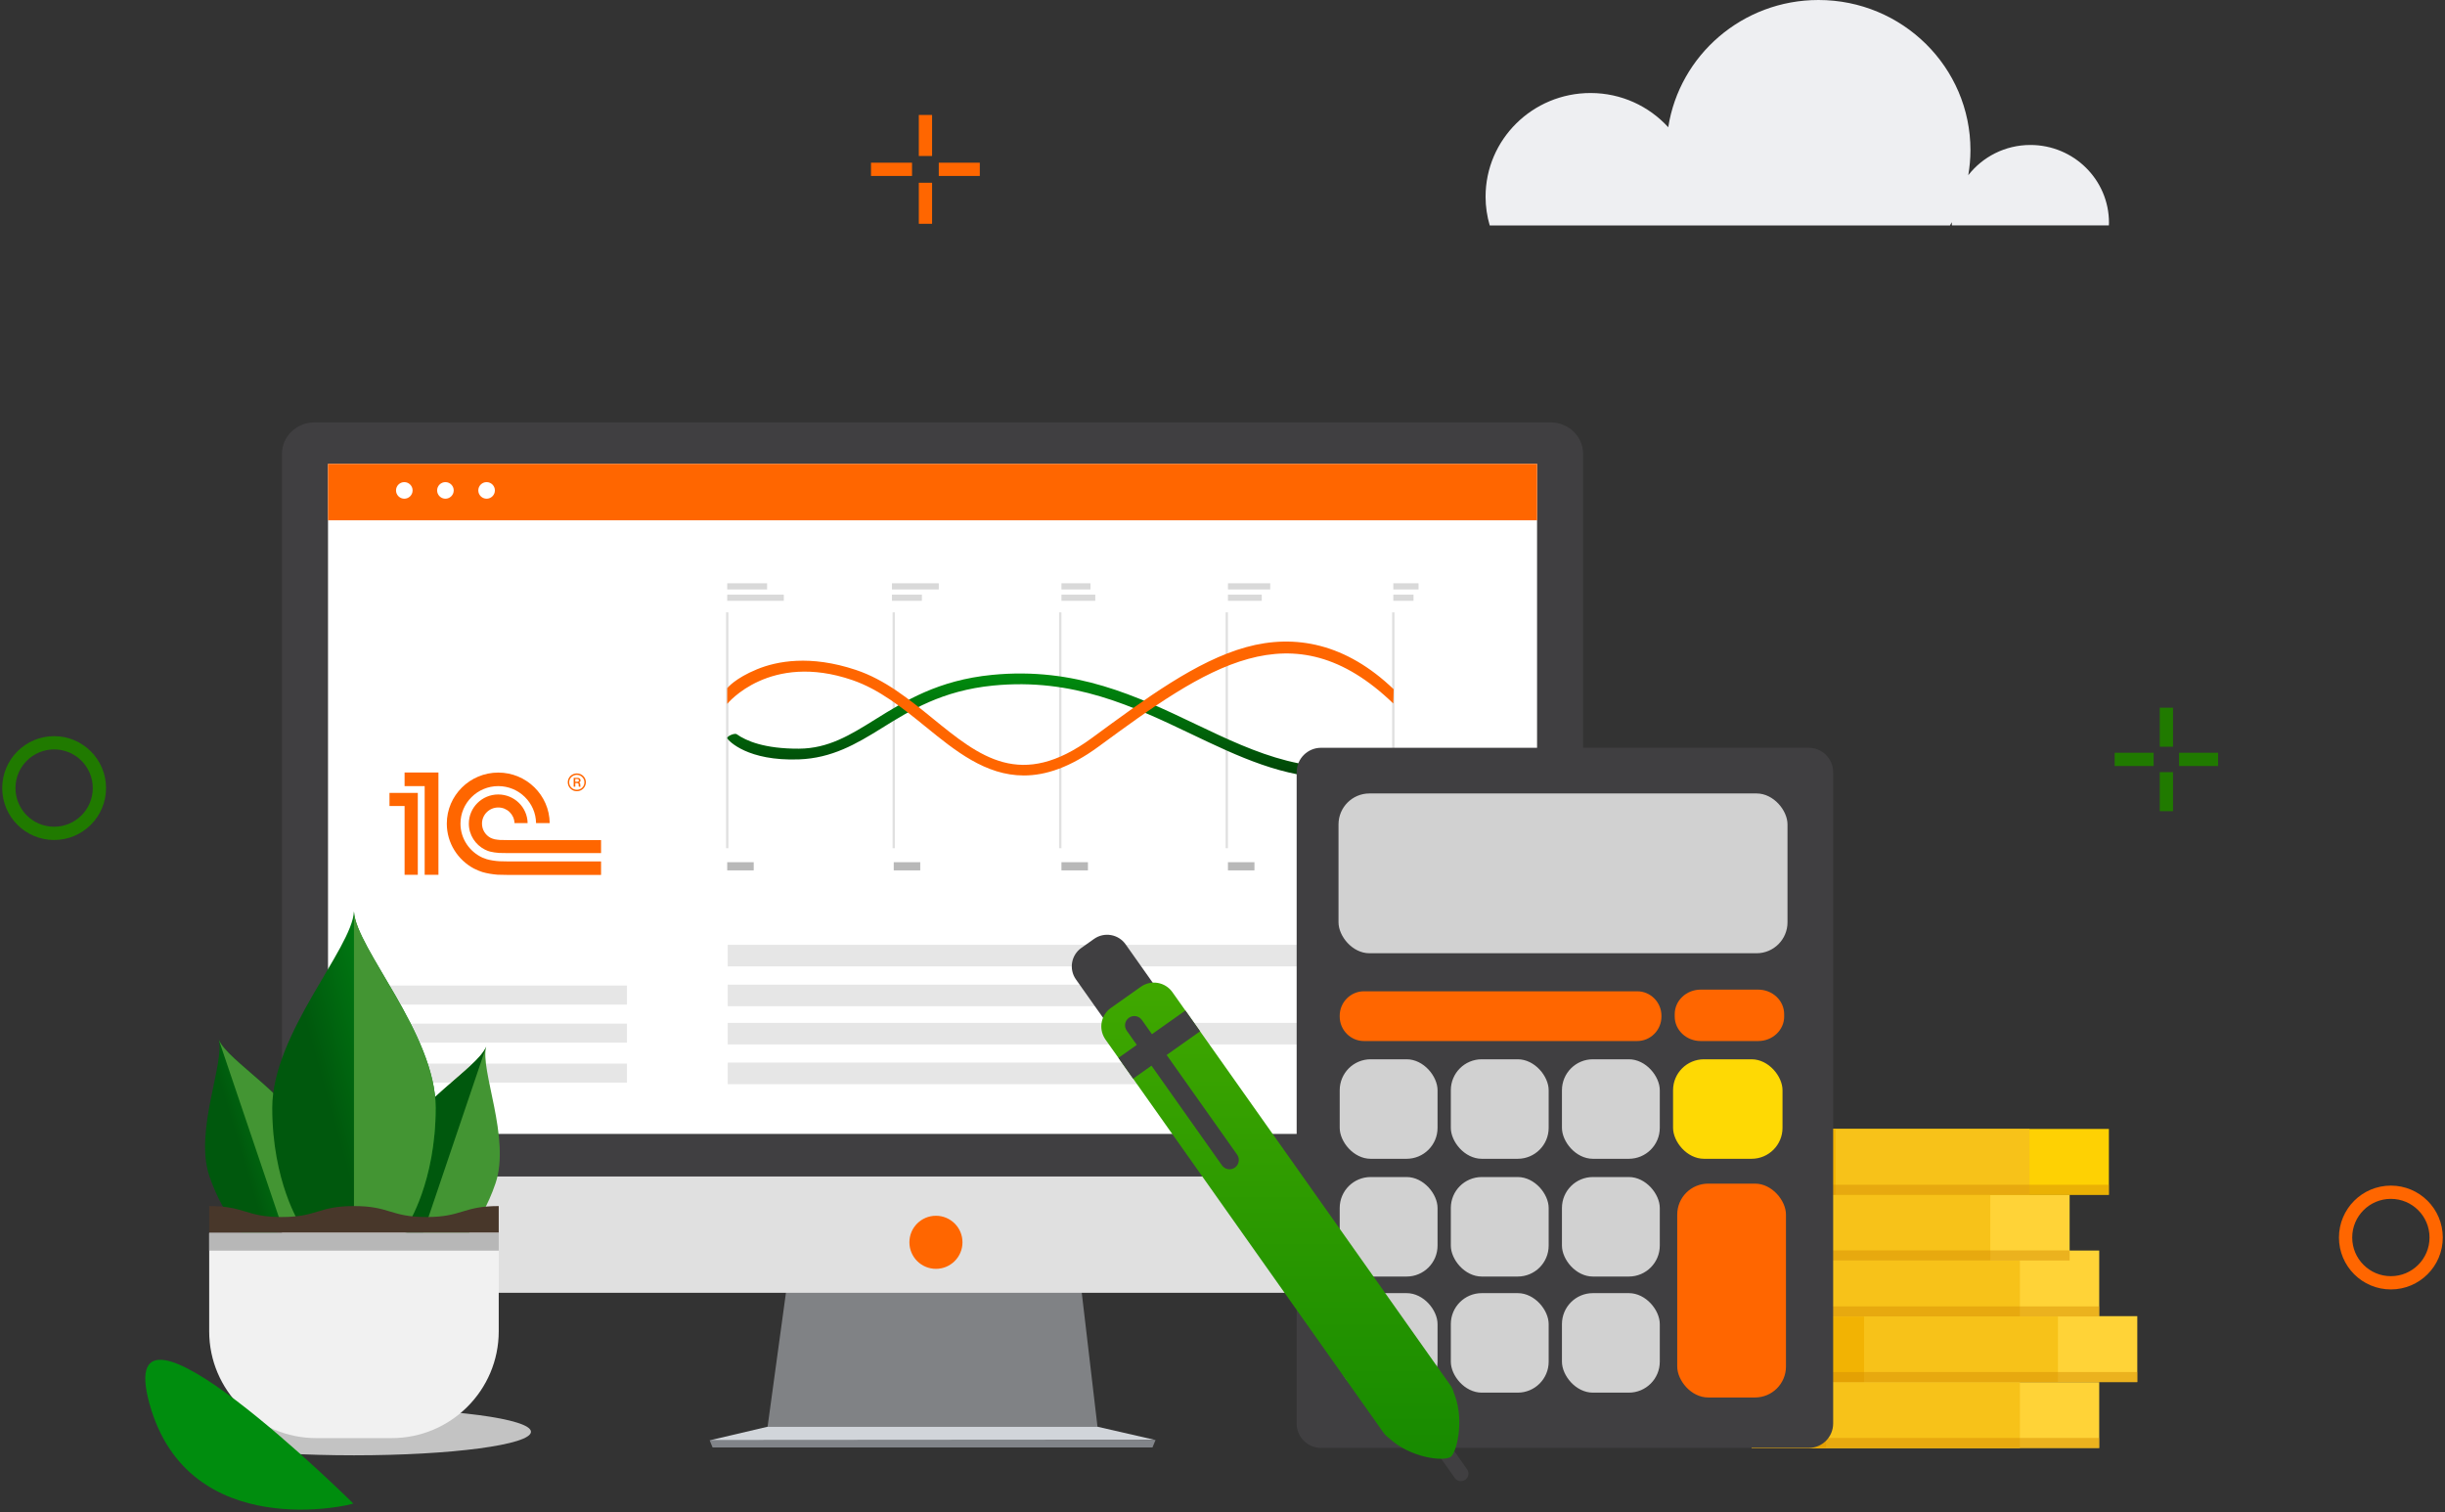<svg width="553" height="342" viewBox="0 0 553 342" fill="none" xmlns="http://www.w3.org/2000/svg">
<rect x="0" y="0" width="553" height="342" fill="#333333" stroke="none"/>
<path d="M459.222 32.789C453.502 32.789 448.417 35.476 445.177 39.625C445.487 37.787 445.67 35.894 445.67 33.972C445.67 15.204 430.286 0 411.297 0C394.096 0 379.854 12.489 377.318 28.779C372.979 24.031 366.724 21.038 359.737 21.038C346.636 21.038 336 31.536 336 44.498C336 46.754 336.338 48.925 336.944 51H381.544H382.516H441.035C441.176 50.749 441.303 50.499 441.444 50.248C441.444 50.29 441.444 50.332 441.444 50.373C441.444 50.582 441.472 50.791 441.472 50.986H476.972C476.986 50.777 477 50.582 477 50.373C477 40.655 469.041 32.789 459.222 32.789Z" fill="#EEEFF2"/>
<path d="M540.758 290.137C535.102 290.137 530.516 285.552 530.516 279.895C530.516 274.239 535.102 269.653 540.758 269.653C546.415 269.653 551 274.239 551 279.895C551 285.552 546.415 290.137 540.758 290.137Z" stroke="#FF6600" stroke-width="3" stroke-miterlimit="10"/>
<path d="M12.242 188.484C6.585 188.484 2 183.898 2 178.242C2 172.585 6.585 168 12.242 168C17.898 168 22.484 172.585 22.484 178.242C22.484 183.898 17.898 188.484 12.242 188.484Z" stroke="#207A00" stroke-width="3" stroke-miterlimit="10"/>
<path d="M221.608 38.298H212.328" stroke="#FF6600" stroke-width="3" stroke-miterlimit="10"/>
<path d="M206.28 38.298H197" stroke="#FF6600" stroke-width="3" stroke-miterlimit="10"/>
<path d="M209.314 26V35.283" stroke="#FF6600" stroke-width="3" stroke-miterlimit="10"/>
<path d="M209.314 41.333V50.616" stroke="#FF6600" stroke-width="3" stroke-miterlimit="10"/>
<path d="M501.673 171.754H492.852" stroke="#207A00" stroke-width="3" stroke-miterlimit="10"/>
<path d="M487.103 171.754H478.282" stroke="#207A00" stroke-width="3" stroke-miterlimit="10"/>
<path d="M489.987 160.065V168.888" stroke="#207A00" stroke-width="3" stroke-miterlimit="10"/>
<path d="M489.987 174.639V183.463" stroke="#207A00" stroke-width="3" stroke-miterlimit="10"/>
<path d="M248.227 322.689H173.61L177.879 291.527H244.567L248.227 322.689Z" fill="#808285"/>
<path d="M63.771 266.045V285.289C63.771 289.197 67.064 292.394 71.091 292.394H350.746C354.768 292.394 358.061 289.197 358.061 285.289V266.045H63.771Z" fill="#E0E0E0"/>
<path d="M358.066 102.645C358.066 98.737 354.773 95.54 350.752 95.54H71.091C67.065 95.54 63.772 98.737 63.772 102.645V266.045H358.066V102.645Z" fill="#403F41"/>
<path d="M347.646 104.918H74.191V256.462H347.646V104.918Z" fill="white"/>
<path d="M316.608 213.7H164.592V218.576H316.608V213.7Z" fill="#E6E6E6"/>
<path d="M258.745 222.703H164.592V227.579H258.745V222.703Z" fill="#E6E6E6"/>
<path d="M316.608 231.347H164.592V236.224H316.608V231.347Z" fill="#E6E6E6"/>
<path d="M258.745 240.333H164.592V245.209H258.745V240.333Z" fill="#E6E6E6"/>
<path d="M347.646 104.918H74.191V117.671H347.646V104.918Z" fill="#FF6600"/>
<mask id="mask0" mask-type="alpha" maskUnits="userSpaceOnUse" x="73" y="104" width="268" height="14">
<path d="M340.941 104.696H73.579V117.149H340.941V104.696Z" fill="url(#paint0_linear)"/>
</mask>
<g mask="url(#mask0)">
<g style="mix-blend-mode:color-burn">
<rect width="151.261" height="125.306" transform="matrix(-1 0 0 1 225.206 94.338)"/>
</g>
<g style="mix-blend-mode:color-burn">
<rect width="151.261" height="125.306" transform="matrix(-1 0 0 1 376.467 94.338)"/>
</g>
</g>
<path d="M93.321 110.92C93.321 111.955 92.481 112.795 91.446 112.795C90.411 112.795 89.571 111.955 89.571 110.92C89.571 109.885 90.411 109.045 91.446 109.045C92.481 109.045 93.321 109.885 93.321 110.92Z" fill="white"/>
<path d="M102.62 110.92C102.62 111.954 101.779 112.795 100.744 112.795C99.71 112.795 98.869 111.954 98.869 110.92C98.869 109.885 99.71 109.044 100.744 109.044C101.779 109.044 102.62 109.885 102.62 110.92Z" fill="white"/>
<path d="M111.932 110.92C111.932 111.954 111.091 112.795 110.056 112.795C109.022 112.795 108.181 111.954 108.181 110.92C108.181 109.885 109.022 109.044 110.056 109.044C111.091 109.044 111.932 109.885 111.932 110.92Z" fill="white"/>
<path d="M173.61 322.689H248.227L261.352 325.7L160.484 325.77L173.61 322.689Z" fill="#D1D5DA"/>
<path d="M260.663 327.372H161.17L160.509 325.769L261.353 325.7L260.663 327.372Z" fill="#818489"/>
<path d="M217.689 280.976C217.689 284.288 215.005 286.978 211.688 286.978C208.37 286.978 205.686 284.293 205.686 280.976C205.686 277.659 208.37 274.974 211.688 274.974C215 274.974 217.689 277.659 217.689 280.976Z" fill="#FF6600"/>
<path d="M164.746 138.497H164.217V191.844H164.746V138.497Z" fill="#E0E0E0"/>
<path d="M202.408 138.497H201.88V191.844H202.408V138.497Z" fill="#E0E0E0"/>
<path d="M240.07 138.497H239.541V191.844H240.07V138.497Z" fill="#E0E0E0"/>
<path d="M277.735 138.497H277.206V191.844H277.735V138.497Z" fill="#E0E0E0"/>
<path d="M315.396 138.497H314.868V191.844H315.396V138.497Z" fill="#E0E0E0"/>
<path d="M170.473 195.005H164.481V196.858H170.473V195.005Z" fill="#B8B8B8"/>
<path d="M173.502 131.926H164.482V133.316H173.502V131.926Z" fill="#D9D9D9"/>
<path d="M177.277 134.495H164.481V135.885H177.277V134.495Z" fill="#D9D9D9"/>
<path d="M212.331 131.926H201.739V133.316H212.331V131.926Z" fill="#D9D9D9"/>
<path d="M208.511 134.495H201.739V135.885H208.511V134.495Z" fill="#D9D9D9"/>
<path d="M246.636 131.926H240.073V133.316H246.636V131.926Z" fill="#D9D9D9"/>
<path d="M247.724 134.495H240.073V135.885H247.724V134.495Z" fill="#D9D9D9"/>
<path d="M287.294 131.926H277.734V133.316H287.294V131.926Z" fill="#D9D9D9"/>
<path d="M285.385 134.495H277.734V135.885H285.385V134.495Z" fill="#D9D9D9"/>
<path d="M320.843 131.926H315.134V133.316H320.843V131.926Z" fill="#D9D9D9"/>
<path d="M319.703 134.495H315.134V135.885H319.703V134.495Z" fill="#D9D9D9"/>
<path d="M208.137 195.005H202.144V196.858H208.137V195.005Z" fill="#B8B8B8"/>
<path d="M246.065 195.005H240.073V196.858H246.065V195.005Z" fill="#B8B8B8"/>
<path d="M283.726 195.005H277.734V196.858H283.726V195.005Z" fill="#B8B8B8"/>
<path d="M321.388 195.005H315.396V196.858H321.388V195.005Z" fill="#B8B8B8"/>
<path d="M302.082 175.995C290.336 175.995 280.123 171.121 269.478 166.038C256.334 159.764 242.744 153.277 224.637 155.053C213.073 156.186 205.816 160.707 199.413 164.694C193.616 168.306 188.135 171.479 180.709 171.752C169.099 172.176 164.825 167.59 164.501 167.023C164.485 166.995 164.481 166.964 164.481 166.932C164.481 166.434 166.205 165.759 166.61 166.047C168.776 167.591 172.956 169.366 180.697 169.33C187.386 169.298 192.323 166.223 198.037 162.662C204.681 158.526 212.209 153.836 224.379 152.641C243.212 150.793 257.136 157.44 270.598 163.868C284.236 170.377 297.271 176.495 313.511 171.918C314.316 171.691 315.132 172.285 315.132 173.121C315.132 173.656 314.786 174.132 314.274 174.287C309.822 175.629 306.153 175.995 302.082 175.995Z" fill="url(#paint1_linear)"/>
<path d="M231.568 175.391C222.898 175.391 216.019 169.792 209.288 164.314C204.182 160.159 198.887 155.911 192.772 153.815C174.113 147.419 164.566 159.098 164.481 159.199V155.646C164.581 155.526 166.285 153.403 171.21 151.376C175.694 149.532 183.22 148.058 193.601 151.526C200.177 153.721 205.638 158.167 210.919 162.464C221.633 171.183 230.884 178.714 246.955 166.918C259.125 157.986 270.598 149.47 281.886 146.361C292.926 143.318 304.437 145.545 315.212 155.89L315.132 159.117C292.245 137.048 272.755 151.032 248.485 168.846C242.06 173.562 236.521 175.391 231.568 175.391Z" fill="#FF6600"/>
<path d="M141.808 240.559H87.59V244.862H141.808V240.559Z" fill="#E6E6E6"/>
<path d="M141.808 231.514H87.59V235.817H141.808V231.514Z" fill="#E6E6E6"/>
<path d="M141.808 222.909H87.59V227.212H141.808V222.909Z" fill="#E6E6E6"/>
<path fill-rule="evenodd" clip-rule="evenodd" d="M112.931 194.791C112.004 194.733 110.936 194.572 110.097 194.331C109.942 194.287 109.287 194.046 109.118 193.973C106.188 192.629 104.148 189.686 104.148 186.283C104.148 181.609 107.984 177.797 112.696 177.797C117.371 177.797 121.177 181.543 121.243 186.159H124.328C124.262 179.849 119.071 174.737 112.696 174.737C106.276 174.737 101.056 179.915 101.056 186.283C101.056 190.672 103.545 194.492 107.189 196.442C107.844 196.785 108.794 197.143 109.11 197.238C110.148 197.544 111.422 197.749 112.556 197.837C112.939 197.866 114.286 197.88 114.676 197.88H135.945V194.828H114.72C114.441 194.82 113.204 194.806 112.931 194.791ZM114.72 190C114.499 190 113.322 189.993 113.101 189.978C112.733 189.949 112.202 189.891 111.856 189.818C111.466 189.715 111.106 189.577 110.944 189.489C109.795 188.876 109.015 187.671 109.015 186.283C109.015 184.267 110.664 182.631 112.696 182.631C114.691 182.631 116.303 184.202 116.369 186.166H119.336C119.277 182.58 116.325 179.688 112.696 179.688C109.022 179.688 106.04 182.639 106.04 186.283C106.04 188.854 107.528 191.074 109.685 192.162C110.016 192.352 110.642 192.556 110.818 192.6C111.429 192.761 112.247 192.87 112.917 192.914C113.16 192.936 114.367 192.943 114.625 192.943V192.951H135.945V190.008H114.72V190ZM99.157 197.858H96.05V177.797H91.508V174.715H99.164V197.858H99.157ZM88.092 179.338V182.303H91.508V197.858H94.497V179.338H88.092Z" fill="#FF6600"/>
<path d="M130.461 174.926C129.342 174.926 128.414 175.81 128.414 176.927C128.414 178.038 129.342 178.958 130.461 178.958C131.617 178.958 132.508 178.038 132.508 176.927C132.508 175.817 131.617 174.926 130.461 174.926ZM130.461 178.629C129.533 178.629 128.738 177.906 128.738 176.927C128.738 175.993 129.533 175.255 130.461 175.255C131.389 175.255 132.176 175.993 132.176 176.927C132.184 177.913 131.389 178.629 130.461 178.629Z" fill="#FF6600"/>
<path d="M131.241 177.476C131.241 177.25 131.211 177.045 130.946 176.965C131.27 176.855 131.3 176.644 131.3 176.512C131.3 175.994 130.829 175.928 130.637 175.928H129.746V177.929H130.122V177.104H130.416C130.836 177.104 130.873 177.293 130.873 177.476C130.873 177.819 130.873 177.878 130.954 177.929H131.329C131.241 177.849 131.27 177.783 131.241 177.476ZM130.556 176.819H130.115V176.183H130.49C130.748 176.183 130.924 176.264 130.924 176.505C130.932 176.636 130.865 176.819 130.556 176.819Z" fill="#FF6600"/>
<path d="M474.792 312.603H396.184V327.514H474.792V312.603Z" fill="#FFD337"/>
<path d="M456.845 312.603H396.184V327.514H456.845V312.603Z" fill="#F7C219"/>
<path d="M412.988 312.603H396.184V327.514H412.988V312.603Z" fill="#F2B303"/>
<path opacity="0.49" d="M474.791 325.23H396.184V327.514H474.791V325.23Z" fill="#D69005"/>
<path d="M483.403 297.681H404.796V312.592H483.403V297.681Z" fill="#FFD337"/>
<path d="M465.457 297.681H404.796V312.592H465.457V297.681Z" fill="#F7C219"/>
<path d="M421.599 297.681H404.796V312.592H421.599V297.681Z" fill="#F2B303"/>
<path opacity="0.49" d="M483.403 310.319H404.795V312.603H483.403V310.319Z" fill="#D69005"/>
<path d="M474.792 282.839H396.184V297.75H474.792V282.839Z" fill="#FFD337"/>
<path d="M456.845 282.839H396.184V297.75H456.845V282.839Z" fill="#F7C219"/>
<path d="M412.988 282.839H396.184V297.75H412.988V282.839Z" fill="#F2B303"/>
<path opacity="0.49" d="M474.791 295.466H396.184V297.75H474.791V295.466Z" fill="#D69005"/>
<path d="M468.099 270.179H389.491V285.09H468.099V270.179Z" fill="#FFD337"/>
<path d="M450.152 270.179H389.491V285.09H450.152V270.179Z" fill="#F7C219"/>
<path d="M406.295 270.179H389.491V285.09H406.295V270.179Z" fill="#F2B303"/>
<path opacity="0.49" d="M468.098 282.805H389.491V285.089H468.098V282.805Z" fill="#D69005"/>
<path d="M476.977 255.337H398.369V270.248H476.977V255.337Z" fill="#FED103"/>
<path d="M459.03 255.337H398.369V270.248H459.03V255.337Z" fill="#F7C219"/>
<path d="M415.173 255.337H398.369V270.248H415.173V255.337Z" fill="#F2B303"/>
<path opacity="0.49" d="M476.976 267.963H398.368V270.247H476.976V267.963Z" fill="#D69005"/>
<path d="M414.617 321.951C414.617 325.004 412.148 327.479 409.102 327.479H298.789C295.743 327.479 293.273 325.004 293.273 321.951V174.659C293.273 171.605 295.743 169.13 298.789 169.13H409.102C412.148 169.13 414.617 171.605 414.617 174.659V321.951Z" fill="#403F41"/>
<rect x="302.74" y="179.457" width="101.55" height="36.145" rx="7" fill="#D1D1D1"/>
<rect x="379.347" y="267.705" width="24.595" height="48.37" rx="7" fill="#FF6600"/>
<rect x="303.009" y="239.582" width="22.131" height="22.507" rx="7" fill="#D1D1D1"/>
<rect x="328.141" y="239.582" width="22.131" height="22.507" rx="7" fill="#D1D1D1"/>
<rect x="353.274" y="239.582" width="22.131" height="22.507" rx="7" fill="#D1D1D1"/>
<rect x="378.406" y="239.582" width="24.757" height="22.507" rx="7" fill="#FED904"/>
<rect x="303.009" y="266.215" width="22.131" height="22.507" rx="7" fill="#D1D1D1"/>
<rect x="328.141" y="266.215" width="22.131" height="22.507" rx="7" fill="#D1D1D1"/>
<rect x="353.274" y="266.215" width="22.131" height="22.507" rx="7" fill="#D1D1D1"/>
<rect x="303.009" y="292.473" width="22.131" height="22.507" rx="7" fill="#D1D1D1"/>
<rect x="328.141" y="292.473" width="22.131" height="22.507" rx="7" fill="#D1D1D1"/>
<rect x="353.274" y="292.473" width="22.131" height="22.507" rx="7" fill="#D1D1D1"/>
<path d="M375.78 229.907C375.78 232.972 373.321 235.457 370.288 235.457H308.5C305.467 235.457 303.009 232.972 303.009 229.907V229.753C303.009 226.688 305.467 224.203 308.5 224.203H370.288C373.321 224.203 375.78 226.688 375.78 229.753V229.907Z" fill="#FF6600"/>
<path d="M403.538 229.911C403.538 232.973 400.911 235.456 397.67 235.456H384.649C381.408 235.456 378.781 232.973 378.781 229.911V229.372C378.781 226.31 381.408 223.827 384.649 223.827H397.666C400.907 223.827 403.534 226.31 403.534 229.372V229.911H403.538Z" fill="#FF6600"/>
<path d="M261.175 231.767C263.484 230.136 264.03 226.941 262.398 224.636L254.582 213.581C252.951 211.273 249.757 210.726 247.448 212.357L244.576 214.39C242.268 216.021 241.721 219.216 243.354 221.521L251.169 232.576C252.8 234.884 255.995 235.431 258.304 233.8L261.175 231.767Z" fill="#403F41"/>
<path d="M331.41 334.684C332.177 334.139 332.361 333.076 331.818 332.306L326.712 325.081C326.168 324.31 325.104 324.129 324.334 324.673C323.563 325.216 323.382 326.28 323.926 327.051L329.036 334.273C329.575 335.046 330.639 335.227 331.41 334.684Z" fill="#403F41"/>
<path d="M314.115 325.228C313.657 324.901 313.239 324.498 312.896 324.012L250.026 235.11C249.966 235.025 249.915 234.94 249.863 234.854C248.442 232.573 249.024 229.551 251.248 227.979L258.038 223.178C260.346 221.547 263.538 222.093 265.169 224.401L328.036 313.303C328.396 313.815 328.645 314.371 328.797 314.944C328.896 315.177 328.987 315.415 329.071 315.652C331.242 321.697 329.35 328.632 328.128 329.498C326.603 330.575 319.042 329.829 314.115 325.228Z" fill="url(#paint2_linear)"/>
<path d="M252.965 239.263L268.109 228.553L271.434 233.254L256.289 243.964L252.965 239.263Z" fill="#403F41"/>
<path d="M279.305 264.078C280.25 263.411 280.476 262.1 279.809 261.155L258.266 230.691C257.595 229.745 256.288 229.52 255.342 230.19C254.397 230.857 254.172 232.165 254.842 233.114L276.382 263.574C277.052 264.523 278.356 264.747 279.305 264.078Z" fill="#403F41"/>
<path d="M80.063 329.154C102.171 329.154 120.093 326.771 120.093 323.831C120.093 320.892 102.171 318.509 80.063 318.509C57.955 318.509 40.033 320.892 40.033 323.831C40.033 326.771 57.955 329.154 80.063 329.154Z" fill="#C3C3C3"/>
<path d="M49.452 235.069C50.935 240.274 43.885 255.764 47.352 266.001C50.819 276.239 56.665 280.829 56.665 280.829L64.109 278.323L71.554 275.816C71.554 275.816 73.413 268.633 69.946 258.396C66.479 248.159 51.445 240.101 49.452 235.069Z" fill="url(#paint3_linear)"/>
<path d="M64.1 278.322L71.545 275.816C71.545 275.816 73.403 268.632 69.936 258.395C66.469 248.158 51.445 240.101 49.452 235.069L64.1 278.322Z" fill="#439533"/>
<path d="M109.973 236.709C108.49 241.914 115.539 257.404 112.072 267.641C108.605 277.878 102.759 282.468 102.759 282.468L95.315 279.962L87.871 277.455C87.871 277.455 86.012 270.272 89.479 260.035C92.946 249.798 107.979 241.741 109.973 236.709Z" fill="#439533"/>
<path d="M95.325 279.962L87.88 277.455C87.88 277.455 86.021 270.272 89.488 260.035C92.955 249.798 107.979 241.741 109.973 236.709L95.325 279.962Z" fill="#00580D"/>
<path d="M80.058 206.153C79.635 214.528 61.577 233.801 61.577 250.55C61.577 267.298 67.876 276.939 67.876 276.939H80.058H92.241C92.241 276.939 98.54 267.307 98.54 250.55C98.54 233.792 80.482 214.528 80.058 206.153Z" fill="url(#paint4_linear)"/>
<path d="M80.058 276.939H92.241C92.241 276.939 98.539 267.307 98.539 250.549C98.539 233.792 80.482 214.527 80.058 206.153V276.939Z" fill="#439533"/>
<path d="M47.313 272.781C55.5 272.781 55.5 275.259 63.686 275.259C71.872 275.259 71.872 272.781 80.058 272.781C88.244 272.781 88.244 275.259 96.43 275.259C104.616 275.259 104.616 272.781 112.802 272.781V278.86H47.313V272.781Z" fill="#48372A"/>
<path d="M47.313 278.86H112.802V301.101C112.802 314.44 101.958 325.263 88.571 325.263H71.544C58.167 325.263 47.313 314.45 47.313 301.101V278.86Z" fill="#F1F1F1"/>
<path d="M112.802 278.86H47.313V282.865H112.802V278.86Z" fill="#B7B7B7"/>
<path d="M79.907 340.047C79.829 340.338 42.632 349.32 33.822 317.535C24.981 285.735 79.907 340.047 79.907 340.047Z" fill="#008D0E"/>
<defs>
<linearGradient id="paint0_linear" x1="77.062" y1="110.701" x2="80.151" y2="82.18" gradientUnits="userSpaceOnUse">
<stop stop-color="#00580D"/>
<stop offset="1" stop-color="#009516" stop-opacity="0"/>
</linearGradient>
<linearGradient id="paint1_linear" x1="239.806" y1="152.327" x2="239.806" y2="175.995" gradientUnits="userSpaceOnUse">
<stop stop-color="#008D0E"/>
<stop offset="1" stop-color="#004207"/>
</linearGradient>
<linearGradient id="paint2_linear" x1="289.576" y1="222.239" x2="289.576" y2="329.933" gradientUnits="userSpaceOnUse">
<stop stop-color="#40A800"/>
<stop offset="1" stop-color="#178A00"/>
</linearGradient>
<linearGradient id="paint3_linear" x1="55.363" y1="263.653" x2="76.428" y2="257.3" gradientUnits="userSpaceOnUse">
<stop stop-color="#00580D"/>
<stop offset="1" stop-color="#009516"/>
</linearGradient>
<linearGradient id="paint4_linear" x1="74.51" y1="250.37" x2="105.182" y2="241.759" gradientUnits="userSpaceOnUse">
<stop stop-color="#00580D"/>
<stop offset="1" stop-color="#009516"/>
</linearGradient>
</defs>
</svg>
